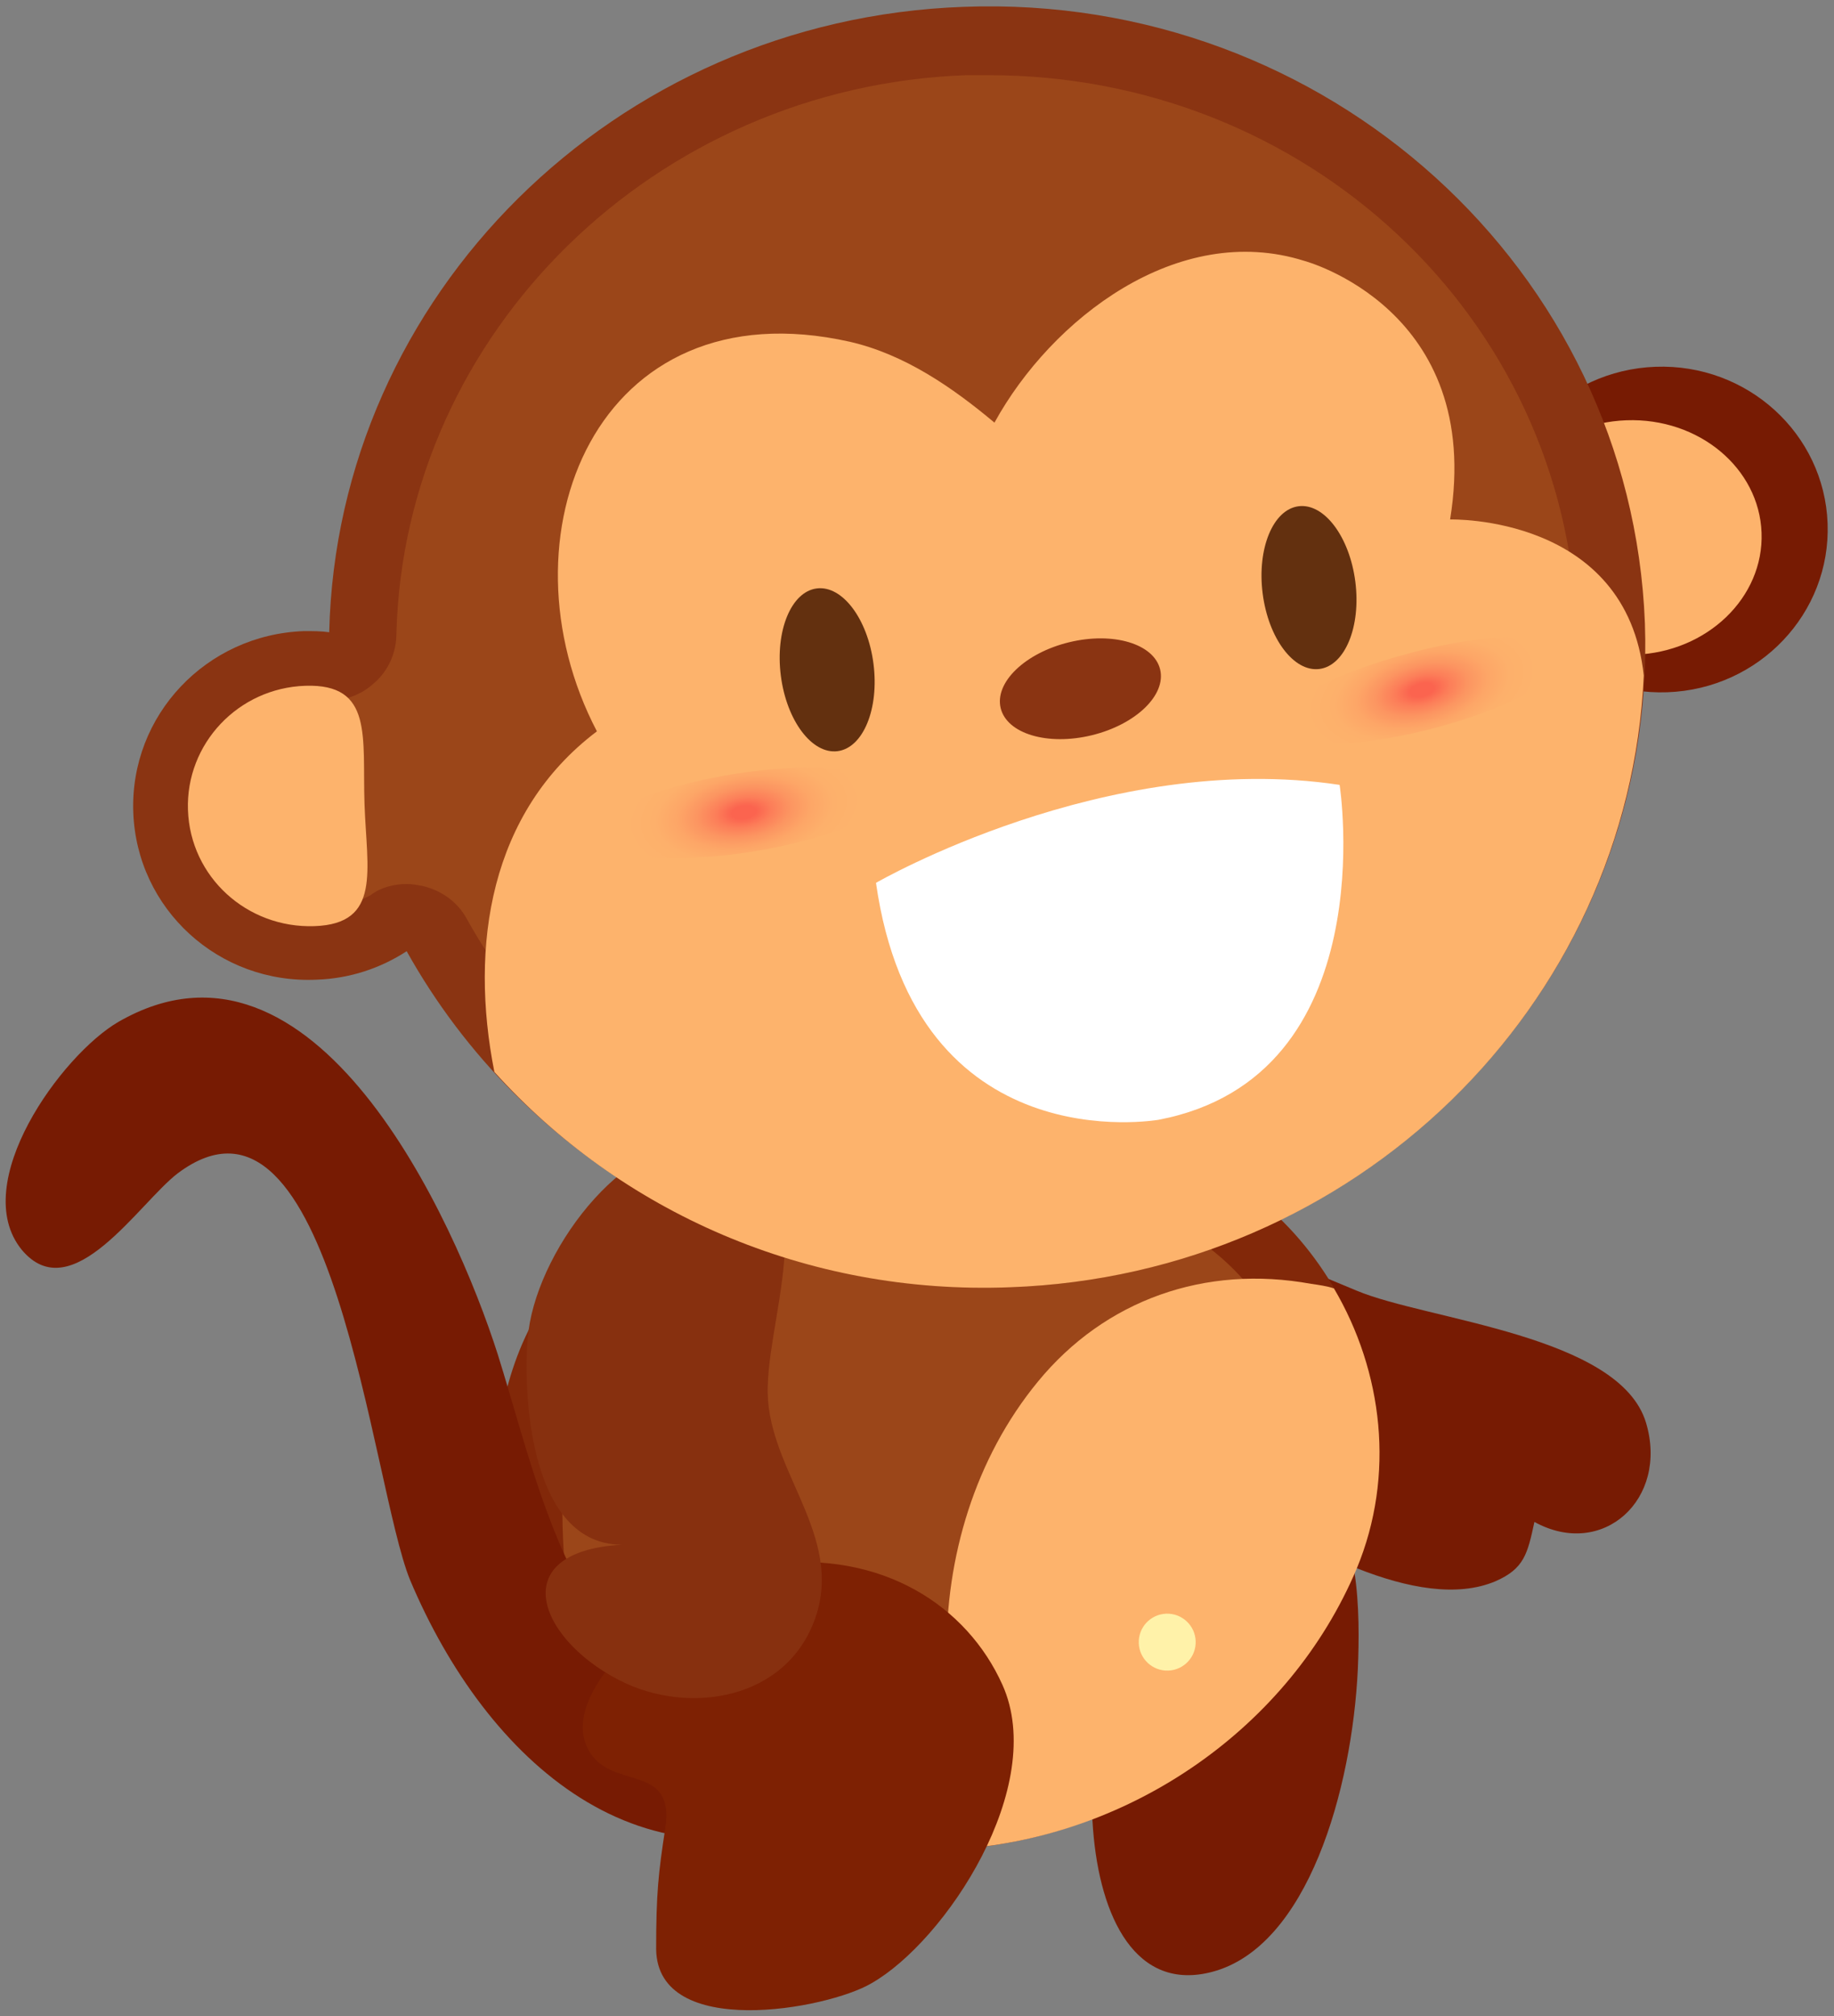 <?xml version="1.0" encoding="utf-8"?>
<!-- Generator: Adobe Illustrator 21.1.0, SVG Export Plug-In . SVG Version: 6.00 Build 0)  -->
<svg version="1.0" id="Слой_1" xmlns="http://www.w3.org/2000/svg" xmlns:xlink="http://www.w3.org/1999/xlink" x="0px" y="0px"
	 viewBox="0 0 161 177" style="enable-background:new 0 0 161 177;" xml:space="preserve">
<rect x="0" y="0" width="161" height="177" fill="#808080" stroke="none"/>
<style type="text/css">
	.st0{fill:#771B03;}
	.st1{fill:#822809;}
	.st2{fill:#9B4619;}
	.st3{fill:#FDB36C;}
	.st4{fill:#FFF2A9;}
	.st5{fill:#7E2103;}
	.st6{fill:#87300F;}
	.st7{fill:#8A3412;}
	.st8{fill:url(#SVGID_1_);}
	.st9{fill:url(#SVGID_2_);}
	.st10{fill:#FFFFFF;}
	.st11{fill:#63300F;}
</style>
<g>
	<path class="st0" d="M131.3,138.8c2.5-1.1,2.8-2.4,3.4-5.2c6,3.3,11.8-2,9.8-8.7c-2.3-7.7-19.2-9-25.4-11.6
		c-4.6-1.9-9-3.9-13.8-4.7c-2.1,9.2-9,15.8,2.1,22.8C113.7,135.4,124.5,141.7,131.3,138.8z"/>
	<path class="st0" d="M106.4,173.1c-13.3,3.5-12.8-25.8-5.3-33.6c3.1-3.3,10-10.8,14.4-8.3c3.9,2.3,3.9,10.5,3.7,15.3
		C118.7,157.1,114.8,170.9,106.4,173.1z"/>
	<path class="st0" d="M121.7,93.2c0.6-3.1-0.2-4.2-2.2-6.7c6.2-3.2,5.3-12.3-1.2-15.1C110.7,68.2,99.8,83,94,87
		c-4.2,2.9-8.4,5.6-11.9,9.5c6.2,8.3,7.5,19.2,19.7,13.7C108.7,107.1,120,101.5,121.7,93.2z"/>
	<path class="st1" d="M119,137.6c-6.1,14.5-20.8,24.3-36.4,24.8c-13.6,0.4-36-2.2-38.1-16c-1.7-11.8-3.3-28,7.7-36.9
		c14.5-11.8,32-14.6,49.6-8.9C116.7,105.3,125.2,122.9,119,137.6z"/>
	<path class="st2" d="M79.8,156.4c-13.8,0-28.2-3.4-29.3-10.9c-1.8-12.4-2.4-24.9,5.6-31.4c8.5-6.9,18.1-10.4,28.4-10.4
		c5.1,0,10.3,0.9,15.5,2.6c5.6,1.8,10.3,6.1,12.9,11.8c2.6,5.6,2.8,11.9,0.5,17.2c-5.1,12.2-17.6,20.6-31.1,21.1
		C81.6,156.4,80.7,156.4,79.8,156.4z"/>
	<path class="st3" d="M91.1,121.3c-5.5,6.7-8.1,15.4-8,24c0,4.3-0.2,11.4,1.2,17c15-1.1,28.9-10.6,34.8-24.6
		c3.4-8.2,2.3-17.3-2-24.6c-0.6-0.2-1.3-0.3-2-0.4C105.8,111,97,114.1,91.1,121.3z"/>
	
		<ellipse transform="matrix(0.999 -3.645986e-02 3.645986e-02 0.999 -5.189 3.834)" class="st4" cx="102.5" cy="144.2" rx="2.5" ry="2.5"/>
	<g>
		<path class="st0" d="M43.7,118.9C39.9,107,27.6,79.8,10.4,89.7c-5,2.9-13.2,14.2-8.5,20c4.4,5.3,10.3-4.1,13.7-6.7
			c13.6-10.2,17,27.4,20.4,35.7c6.7,15.9,20.5,28.4,38,20.1c2.1-1,4.2-2.2,6.2-3.4c-5.4-9.8-17.1-2.2-25.2-10.4
			C48.7,138.3,46.4,127.5,43.7,118.9z"/>
		<path class="st5" d="M57.6,171.1c0.1,8,15,5.3,18.9,3C83,170.4,92,156.8,88,147.9c-3.1-6.9-10.5-11.8-20.5-10.6
			c-5.8,0.7-18.9,10.3-15.9,16.2c1.9,3.8,7.7,1.1,6.8,7C57.8,164.4,57.6,166.2,57.6,171.1z"/>
		<path class="st6" d="M62.7,100.4c10.1,2.1,4.9,14.1,4.7,21.2c-0.3,7,6.3,12.6,4.4,19.7c-2.1,7.6-10.6,9.3-16.8,6.5
			c-7.6-3.5-11-11.6-0.4-12.2c-8.7,0-8.7-15.2-8.2-18.8C47.4,109.3,55.4,98.9,62.7,100.4z"/>
		
			<ellipse transform="matrix(0.999 -3.642092e-02 3.642092e-02 0.999 -1.595 5.343)" class="st0" cx="145.9" cy="46.5" rx="14.6" ry="14.3"/>
		
			<ellipse transform="matrix(0.999 -3.645222e-02 3.645222e-02 0.999 -1.625 5.25)" class="st3" cx="143.2" cy="47.2" rx="11.5" ry="10.3"/>
		<path class="st7" d="M84.6,0.6C53.9,1.7,29.6,26,28.9,55.5c-0.7-0.1-1.4-0.1-2.2-0.1c-8.6,0.3-15.3,7.4-15,15.9
			c0.3,8.5,7.5,15.1,16.1,14.7c2.9-0.1,5.6-1,7.9-2.5C45.9,101.8,66,113.8,88.7,113c31.9-1.2,56.8-27.3,55.7-58.3
			C143.2,23.7,116.5-0.6,84.6,0.6z"/>
		<path class="st2" d="M86.5,107C67.5,107,50,96.9,41,80.7c-0.8-1.5-2.2-2.5-3.8-2.9c-0.5-0.1-1-0.2-1.5-0.2c-1.1,0-2.3,0.3-3.2,1
			C31,79.4,29.3,80,27.6,80c-0.1,0-0.2,0-0.4,0c-5.2,0-9.4-3.9-9.5-9c-0.2-5.1,4-9.5,9.2-9.6l0.2,0c0.3,0,0.7,0,1.1,0.1
			c0.2,0,0.4,0,0.6,0c1.5,0,2.9-0.5,4-1.5c1.3-1.1,2-2.7,2-4.4C35.5,29.2,57.5,7.6,84.8,6.6c0.7,0,1.3,0,2,0
			c27.9,0,50.6,21.2,51.6,48.3c0.5,13.4-4.4,26.2-13.8,36c-9.4,9.9-22.2,15.6-36.1,16.1C87.8,107,87.1,107,86.5,107L86.5,107z"/>
		<path class="st3" d="M32,70.6c0.2,5.8,1.5,10.5-4.4,10.7c-5.9,0.2-10.9-4.3-11.1-10.2c-0.2-5.8,4.4-10.7,10.3-10.9
			C32.8,60,31.8,64.7,32,70.6z"/>
		<path class="st3" d="M144.3,59.3c-1.3,29-25.3,52.6-55.6,53.7c-18,0.7-34.3-6.7-45.3-18.9C41.2,83,43,71.3,52.4,64.2
			c-8.9-17-0.1-39.2,22.2-34.2c4.8,1.1,9,4,12.7,7.1c5-9.1,16.1-17.7,27.2-14.2c0,0,15.8,4.2,12.8,22.7
			C127.4,45.6,142.8,45.2,144.3,59.3z"/>
		
			<radialGradient id="SVGID_1_" cx="171.581" cy="49.631" r="5.472" gradientTransform="matrix(1.835 -0.195 -0.241 1.057 -178.064 41.56)" gradientUnits="userSpaceOnUse">
			<stop  offset="0.104" style="stop-color:#FB644F"/>
			<stop  offset="0.239" style="stop-color:#FC7E59"/>
			<stop  offset="0.399" style="stop-color:#FC9561"/>
			<stop  offset="0.571" style="stop-color:#FDA667"/>
			<stop  offset="0.76" style="stop-color:#FDB06B"/>
			<stop  offset="1" style="stop-color:#FDB36C"/>
		</radialGradient>
		<path class="st8" d="M137.4,57.4c0.5,1.9-4.8,4.8-11.8,6.6c-7,1.8-13.1,1.7-13.5-0.1c-0.5-1.9,4.8-4.8,11.8-6.6
			C130.9,55.4,137,55.5,137.4,57.4z"/>
		
			<radialGradient id="SVGID_2_" cx="150.499" cy="58.736" r="5.472" gradientTransform="matrix(1.845 -1.630000e-02 -0.343 1.028 -192.228 13.381)" gradientUnits="userSpaceOnUse">
			<stop  offset="0.104" style="stop-color:#FB644F"/>
			<stop  offset="0.239" style="stop-color:#FC7E59"/>
			<stop  offset="0.399" style="stop-color:#FC9561"/>
			<stop  offset="0.571" style="stop-color:#FDA667"/>
			<stop  offset="0.76" style="stop-color:#FDB06B"/>
			<stop  offset="1" style="stop-color:#FDB36C"/>
		</radialGradient>
		<path class="st9" d="M78.2,69.4c0.3,1.9-5.3,4.3-12.4,5.4c-7.1,1.1-13.2,0.4-13.5-1.5c-0.3-1.9,5.3-4.3,12.4-5.4
			C71.9,66.8,77.9,67.5,78.2,69.4z"/>
		<path class="st10" d="M76.9,77.5c0,0,20.2-11.7,40.7-8.6c0,0,4,25.6-15.9,29.4C101.6,98.3,80.4,102.1,76.9,77.5z"/>
		<ellipse transform="matrix(0.992 -0.127 0.127 0.992 -6.873 9.688)" class="st11" cx="72.6" cy="58.8" rx="4.1" ry="7.2"/>
		
			<ellipse transform="matrix(0.992 -0.127 0.127 0.992 -5.622 14.988)" class="st11" cx="114.9" cy="51.6" rx="4.1" ry="7.2"/>
		<ellipse transform="matrix(0.972 -0.236 0.236 0.972 -11.579 24.029)" class="st7" cx="94.8" cy="60.5" rx="7.2" ry="4.2"/>
	</g>
</g>
</svg>
